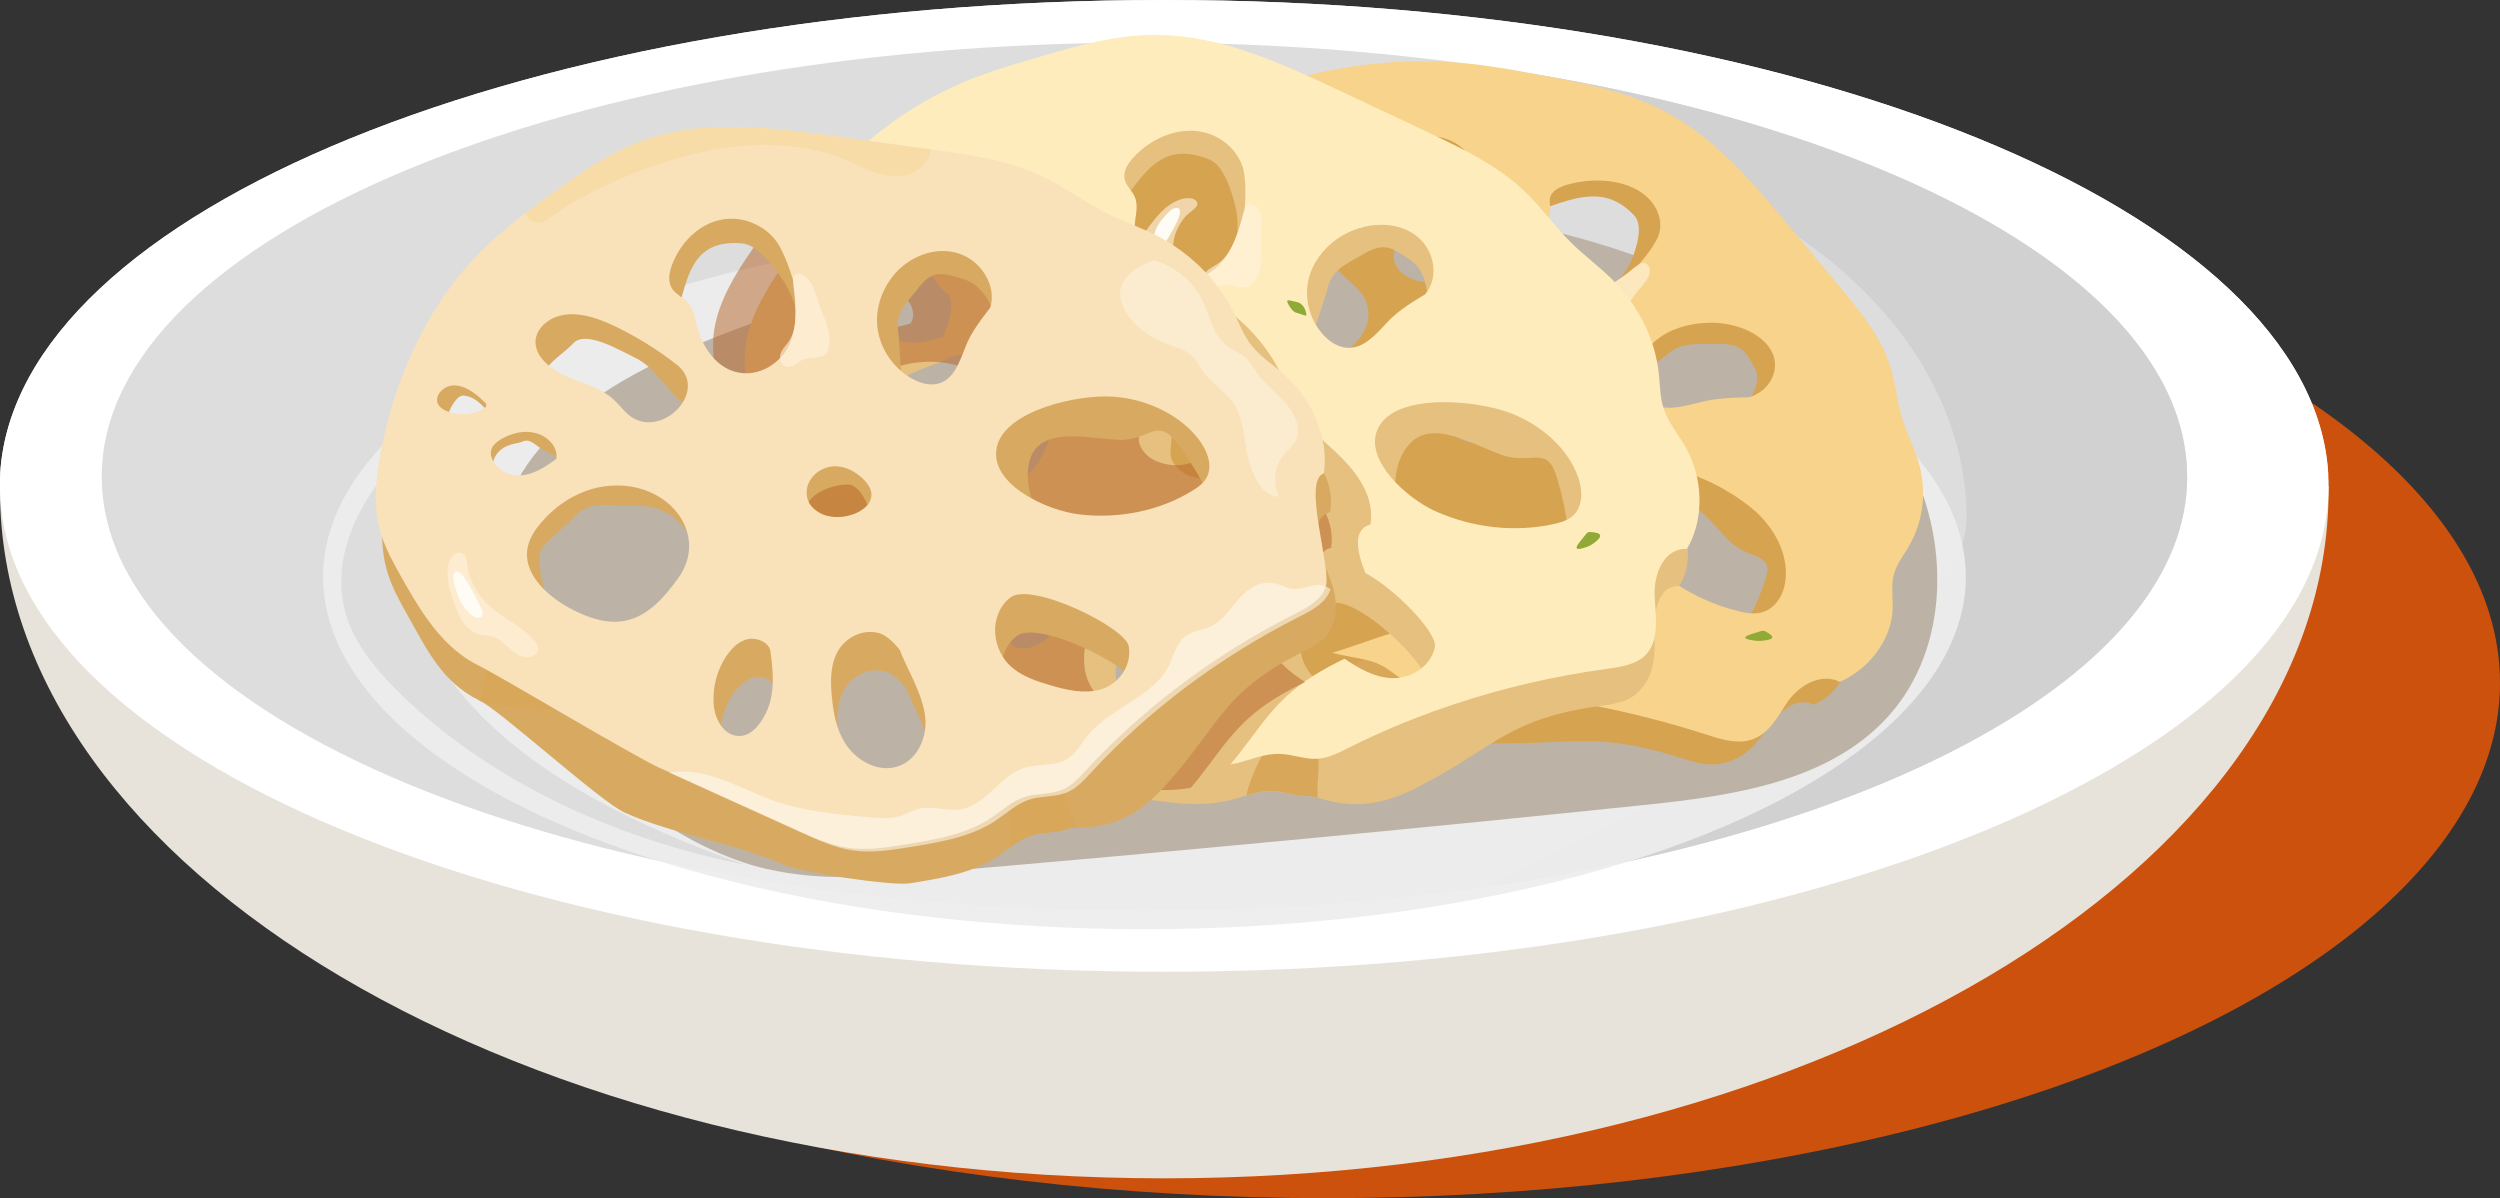 <?xml version="1.0" encoding="UTF-8"?>
<svg xmlns="http://www.w3.org/2000/svg" viewBox="0 0 258.29 123.79">
  <rect x="0" y="0" width="258.29" height="123.79" fill="#333333" stroke="none"/>
  <defs>
    <style>
      .cls-1 {
        fill: #fff3de;
        opacity: .63;
      }

      .cls-1, .cls-2, .cls-3, .cls-4, .cls-5, .cls-6, .cls-7, .cls-8, .cls-9, .cls-10, .cls-11, .cls-12, .cls-13, .cls-14, .cls-15, .cls-16, .cls-17, .cls-18, .cls-19, .cls-20, .cls-21, .cls-22 {
        stroke-width: 0px;
      }

      .cls-2 {
        fill: #bcb3a6;
      }

      .cls-2, .cls-4 {
        mix-blend-mode: multiply;
      }

      .cls-3 {
        opacity: .37;
      }

      .cls-3, .cls-7, .cls-21 {
        fill: #fffbf5;
      }

      .cls-4 {
        fill: #b7642c;
        opacity: .51;
      }

      .cls-5 {
        fill: #f4ce78;
        opacity: .27;
      }

      .cls-6 {
        fill: #ededed;
        opacity: .94;
      }

      .cls-7 {
        opacity: .56;
      }

      .cls-23 {
        isolation: isolate;
      }

      .cls-8 {
        fill: #f7f9f8;
      }

      .cls-9 {
        fill: #f9e2b9;
      }

      .cls-10 {
        fill: #f7d38b;
      }

      .cls-11 {
        fill: #d1d1d1;
      }

      .cls-12 {
        fill: #ddd;
      }

      .cls-13 {
        fill: #cc510d;
      }

      .cls-14 {
        fill: #d6a351;
      }

      .cls-15 {
        fill: #d8a759;
      }

      .cls-16 {
        fill: #d8aa61;
      }

      .cls-17 {
        fill: #91aa35;
      }

      .cls-18 {
        fill: #fff;
      }

      .cls-19 {
        fill: #e8e3da;
      }

      .cls-20 {
        fill: #ffecbd;
      }

      .cls-22 {
        fill: #e5c07f;
      }
    </style>
  </defs>
  <g class="cls-23">
    <g id="Layer_1" data-name="Layer 1">
      <g>
        <g>
          <ellipse class="cls-13" cx="137.07" cy="70.54" rx="121.22" ry="53.25"/>
          <g>
            <path class="cls-19" d="m240.58,50.2v.45c0,39.26-53.86,71.09-120.29,71.09S0,89.91,0,50.65v-.45c0-.16,0-.31,0-.47,0-.2,0-.41.02-.62,0-.07,0-.14,0-.21C1.69,21.77,54.89,0,120.29,0s118.6,21.77,120.25,48.9c0,.07,0,.14,0,.21,0,.2,0,.41.02.62,0,.16,0,.31,0,.47Z"/>
            <path class="cls-18" d="m240.58,50.2v.18c-.24,27.64-54,50.02-120.29,50.02S.24,78.02,0,50.38v-.18c0-.16,0-.31,0-.47,0-.2,0-.41.02-.62,0-.07,0-.14,0-.21C1.69,21.77,54.89,0,120.29,0s118.6,21.77,120.25,48.9c0,.07,0,.14,0,.21,0,.2.02.41.02.62,0,.16,0,.31,0,.47Z"/>
            <path class="cls-12" d="m225.97,49.25c0,19.54-30.01,36.16-71.9,42.31-11.21,1.65-23.27,2.54-35.83,2.54-59.5,0-107.73-20.08-107.73-44.85S58.74,4.4,118.24,4.4c13.97,0,27.32,1.11,39.58,3.13,39.92,6.56,68.15,22.77,68.15,41.73Z"/>
            <path class="cls-11" d="m225.97,49.25c0,19.54-30.01,36.16-71.9,42.31,7.4-4.45,15.89-7.8,23.19-12.34,6.66-4.13,21.15-17.99,23.35-19.74s2.65-4.54,2.56-6.92c-.39-10.31-6.24-19.88-15.9-27.03-9.06-6.71-19.92-11.74-29.46-18,39.92,6.56,68.15,22.77,68.15,41.73Z"/>
            <ellipse class="cls-6" cx="118.24" cy="59.6" rx="84.86" ry="36.4"/>
            <path class="cls-12" d="m76.91,89.33c-13.94-2.76-26.55-8.98-35.3-17.41-2.33-2.24-4.42-4.68-5.5-7.38-2.39-5.99.52-12.57,5.53-17.62-3.38,8.72-.02,17.83,6.64,25.47,6.66,7.64,17.49,13.02,28.64,16.93Z"/>
            <path class="cls-8" d="m197.01,55.85c-14.58-14.94-46.52-24.51-70.54-27.91,39.77,0,63.55,11.83,70.54,27.91Z"/>
          </g>
        </g>
        <path class="cls-2" d="m79.3,89.79c5.53,1.28,11.29.82,16.95.34,24.53-2.09,49.04-4.41,73.53-6.95,9.17-.95,19.21-2.37,25.36-9.23,6.37-7.11,6.34-18.42,1.78-26.8-4.56-8.38-12.82-14.19-21.51-18.13-30.82-13.97-67.08-7.2-98.74,4.75-7.42,2.8-14.99,6.04-20.34,11.9-14.81,16.21,5.71,40.13,22.97,44.14Z"/>
        <g>
          <path class="cls-14" d="m123.91,12.91c-2.71,1.11-5.38,2.45-7.1,4.48-.89,1.05-1.5,2.25-2.1,3.45-1.47,2.94-3.1,5.56-2.06,8.78v.02c.65,1.93,3.26,4.02,4.3,5.84.95,1.65,2.06,3.52.93,4.73-.12.14-.27.26-.44.37-2.03,1.31-1.4,4.01-.6,6.16,1.47,3.96,1.9,6.47,3.36,10.43.51,1.38,1.05,5.42,2.05,6.65,1.07,1.33,3.64,1.15,5.17,2.15,2.52,1.65,5.14,3.34,8.18,4.03.58.13,1.18.23,1.77.34.89.16,1.77.36,2.56.76,1.05.53,1.85,1.39,2.95,1.85.19.08.42.26.7.49,1.21,1.01,3.5,3.12,9.07,3.32,1.74.06,3.25.06,4.62.02,5.08-.13,8.16-.64,13.5.7.85.21,1.75.47,2.73.78,1.34.43,2.77.9,4.13.67,2.23-.38,3.55-1.66,4.63-3.27,1.08-1.61,3.05-3.87,5.09-2.84,3.13-1.4,3.8-4.07,3.95-7.08.06-1.25,1.31-2.9,1.65-4.1.28-1.01.97-1.88,1.51-2.81,1.54-2.66,1.9-5.82.99-8.82-.44-1.43-1.15-2.82-1.6-4.24-.62-1.97-.75-4-1.42-5.95-1-2.93-3.18-5.54-5.3-8.1-1.83-2.19-3.67-4.39-5.5-6.58-3.73-4.47-7.69-9.11-13.41-11.78-3.58-1.68-7.61-2.45-11.57-3.19-2.44-.46-4.89-.93-7.36-1.19-1.41-.15-2.81-.24-4.22-.27-7.47-.14-14.69,1.54-21.16,4.19Zm31.42,46.84c2.81.44,5.54,8.73,4.2,9.91-1.34,1.18-3.8,1.39-5.59.47-1.48-.76-2.39-2.09-3.13-3.38-.57-.98-1.11-2.02-1.15-3.08-.1-2.39,2.77-4.37,5.66-3.91Zm15.17-8.21c3.62-1.42,5.82,1.94,8.05,4.24,2.06,2.11,4.61,1.26,3.95,3.75-.32,1.22-2.15,6.04-3.66,6.22-.65.08-1.32-.05-1.97-.21-3.88-.96-7.42-3.05-9.83-5.79-2-2.28-.12-6.8,3.46-8.22Zm-31.6.27c1.66-.24,3.7.37,4.42,1.69.42.76.01,2.09.01,2.09-1.23,1.73-2.05,3.71-3.81,5.09-1.75,1.38-4.9,1.88-6.76.37-1.27-1.03-1.5-2.66-.98-3.96s1.68-2.32,2.89-3.25c1.21-.92,2.56-1.8,4.22-2.04Zm-7.81-6.7c.9-.05,1.88.03,2.64.5.75.47,1.12,1.42.56,1.97-1.84,1.53-3.74,2.87-6.43,3.1-1,.08-2.19.01-2.87-.65-.99-.96-.2-2.37.86-3.15,1.41-1.04,3.27-1.67,5.24-1.78Zm25.1-3.73c1.06,1.01-1.03,3.37-2.16,4.19l.57-.16c-1.81,1.13-5.11-.07-5.5-2.01-.07-.36-.06-.74.1-1.06.15-.29,1.76-2.07,2.06-2.25,1.19-.76,3.86.28,4.92,1.29Zm21.08-5.84c2.52-.04,2.95.51,4.02,2.46,1.01,1.86-1.13,4.8-3.35,5.43,0,0-2.72,0-4.31.35-1.95.41-4.2,1.31-5.83.18-.66-.45-1-1.15-1.16-1.83-.38-1.69,4.34-4.43,5.73-5.6,1.39-1.17,2.84-.96,4.9-1Zm-22.3-4.64c-.98-1.62-.1-3.49,1.19-4.81.54-.55,1.18-1.1,1.28-1.82.07-.5-.13-1.03,0-1.51.21-.73,3.87-1.86,4.74-2.1,2.76-.74,4.73-.42,6.63,1.57,1.03,1.08.27,3.28-.19,4.51s-2.08,3.04-2.08,3.04c-1.6,1.26-3.29,2.58-5.48,3.05-2.19.48-5.03-.18-6.08-1.94Zm-20.78-4.87c2.92.02,3.48,1.56,5.59,3.35,4.08,3.45-.24,8.38-5.83,8.69-2.68.15-5.72.13-7.77-1.44-1.18-.91-1.82-2.19-2.21-3.44-.67-2.15,2.81-6.19,4.96-7.34.98-.53,4.04.16,5.26.18Zm8.74-5.26c-.53-1.3-.67-2.9.5-3.76,1.2-.89,3.73-.12,5.4-.06,1.96.08,2.62,3.19,3.08,4.53.65,1.91-.48,3.48-.41,5.42.12,3.2-6.53,3-7.41.2-.25-.79.11-1.59.14-2.39.06-1.34-.77-2.64-1.31-3.95Zm-5.85-1.9c1.15.32.47,1.46,1.04,2.35.57.9-1.68,2.55-2.67,3.03l-.09.06c-1.5-.28-3.12-.63-4.13-1.61-1.01-.99.96-4.17,2.33-4.6,1.81-.57,3.09.66,3.52.78Zm-.19-6.02c.77.8.43,1.8.34,2.77l-2.44,1.6c-1.34-.22-2.56-1.07-3.06-2.13-.12-.25-.2-.52-.15-.78.19-.96,4.55-2.26,5.31-1.46Z"/>
          <path class="cls-15" d="m143.67,66.94c-1.63.57-3.17,1.29-4.57,2.15-.61.38-1.21.78-1.72,1.26.89.16,1.77.36,2.56.76,1.05.53,1.85,1.39,2.95,1.85.19.08.42.26.7.49.29-.39.56-.79.83-1.11.81-.93,1.65-1.86,2.01-3,.16-.5.22-1.05,0-1.56s-.75-.97-1.39-1.07c-.47-.06-.94.08-1.36.22Z"/>
          <path class="cls-15" d="m117.39,27.92c-1.51.55-3.01,1.1-4.51,1.65-.07.02-.15.06-.22.08.65,1.93,3.25,4.02,4.3,5.84.95,1.65,2.06,3.52.93,4.73,1.58-.78,3.03-1.75,3.73-2.23,1.11-.78,1.88-2.06,1.32-3.25-.24-.52-.69-.95-1.1-1.39-1.18-1.29-2.04-2.77-2.5-4.3-.16-.52-.39-1.15-1.02-1.27-.33-.06-.65.05-.94.16Z"/>
          <path class="cls-10" d="m133.4,8.21c1.61.96,3.18,1.98,4.73,2.99.88.57,1.76,1.15,2.64,1.73,1.52.99,3.05,1.98,4.56,2.97.11-.5.36-.95.82-1.29.77-.57,1.92-.63,2.98-.35.59.16,1.14.42,1.6.76,1.29.95,1.94,2.34,2.4,3.68.48,1.43.81,2.89.98,4.34,1.19,1.55,2.08,3.23,3.29,4.78-.43-1.44.37-2.99,1.48-4.13.54-.56,1.18-1.1,1.28-1.82.07-.49-.14-1.03,0-1.5.21-.73,1.11-1.12,1.98-1.35,2.76-.74,6.35-.44,8.25,1.55,1.03,1.09,1.41,2.55.95,3.79-.26.69-.87,1.55-1.37,2.18-.4.5-.71.85-.71.85-1.6,1.27-3.29,2.58-5.48,3.05-1.5.33-3.31.12-4.64-.61.53.59,1.07,1.18,1.54,1.79,1.18,1.51,2.01,3.18,2.48,4.88.35,1.28.48,2.59.39,3.86-.08,1.03-.3,2.04-.13,3.09.21,1.24-.18,3.15.29,4.37,1.14,2.93,1.69,5.68-.45,7.82-1.95-.41-2.77,1.61-3.12,3.35,1.88,2.58,3.13,7.4,2.14,8.28-.62.54-1.48.88-2.4,1-1.07.13-2.23-.04-3.2-.53-1.46-.75-2.36-2.06-3.1-3.33-.03,0-.06,0-.09,0-.23-.02-.46-.03-.68-.03-.73-.03-1.4-.03-2.03-.03-5.22.07-7.69,1.34-12.06,2.76-.35.11-.7.22-1.07.33.23.06.46.12.7.18,1.46.33,3.01.44,4.33,1.1,1.05.54,1.85,1.39,2.95,1.85,1.03.43,2.21.47,3.33.51,1.03.04,2.07.09,3.1.16,2.94.2,5.87.53,8.78.99,5.23.81,10.4,2.04,15.41,3.65,1.34.43,2.77.9,4.13.68.17-.03.33-.07.48-.11,1.9-.57,2.79-2.39,3.79-3.88,1.07-1.61,3.4-3.15,5.44-2.12.87-.38,1.65-.9,2.35-1.49,1.83-1.58,2.99-3.77,3.1-5.94,0-.12,0-.24.01-.37,0-1.13-.17-2.29.14-3.37.23-.83.74-1.57,1.21-2.32.1-.16.2-.33.3-.49,1.55-2.66,1.9-5.82.99-8.82-.44-1.43-1.15-2.82-1.61-4.24-.62-1.97-.74-3.99-1.42-5.96-.72-2.11-2.06-4.06-3.54-5.93-.58-.73-1.17-1.45-1.77-2.16-.05-.06-.11-.13-.16-.2-1.78-2.13-3.56-4.26-5.34-6.39-3.73-4.47-7.69-9.12-13.42-11.78-3.58-1.68-7.61-2.45-11.57-3.19-1.03-.2-2.06-.39-3.09-.58-.85-.14-1.7-.28-2.55-.4-.58-.08-1.15-.16-1.71-.22-1.41-.15-2.82-.24-4.22-.26-3.76-.07-7.45.32-11.02,1.06-1.15.24-2.28.51-3.39.82Zm36.05,40.56c.05-.02.09-.04.14-.06.22-.09.45-.15.69-.21.51-.1,1.06-.13,1.63-.1,3.59.24,8.14,3.04,9.95,4.91,2.06,2.11,3.11,4.91,2.46,7.41-.15.57-.44,1.15-.85,1.62-.47.53-1.1.92-1.91,1.01-.17.02-.34.03-.52.02-.47-.01-.97-.11-1.44-.23-3.88-.96-7.43-3.04-9.83-5.79-.14-.15-.27-.32-.4-.49-1.79-2.4-3.09-6.72.08-8.1Zm7.11-15.43c2.52-.05,5.38.96,6.45,2.91.89,1.62.14,3.59-1.55,4.48-.24.14-.51.24-.79.32,0,0-2.72,0-4.31.35-1.63.34-3.48,1.03-4.98.58-.3-.08-.58-.22-.85-.4-.66-.45-1.01-1.15-1.16-1.83-.37-1.69.34-3.42,1.72-4.58,1.39-1.17,3.41-1.79,5.47-1.82Z"/>
          <path class="cls-1" d="m166.5,32.92c-.37.19-.82.33-1.27.24-.71-.15-1.12-.8-1.78-1.07-.61-.24-1.46-.19-1.77-.68-.25-.4.12-.87.6-1.02s1.04-.11,1.57-.14c1.75-.12,3.02-1.11,4.23-1.99.68-.49,1.78-1.78,2.3-.65.41.89-.84,2.01-1.3,2.62-.73.98-1.36,2.06-2.58,2.69Z"/>
          <path class="cls-17" d="m181.92,66.21c-.4.03-.74-.03-1.04-.09-.28-.06-.59-.13-.57-.26.02-.14.4-.27.74-.38.27-.08.54-.17.8-.25.08-.03.17-.05.26-.06.15,0,.23.03.3.07.41.25,1.56.82-.49.97Z"/>
          <path class="cls-17" d="m168.77,37.6s.09.08.14.09c.06,0,.1-.06.13-.12.07-.15.14-.32.14-.52s-.06-.45-.2-.6c-.04-.04-.08-.08-.13-.11-.17-.13-.35-.27-.52-.39-.1-.08-.23-.15-.31-.09-.05.04-.07.12-.07.2-.02.22-.03.66.12.89.07.11.2.2.29.27.14.13.27.25.41.38Z"/>
          <path class="cls-1" d="m121.19,25.46c-.06,1.52.65,3.1.23,4.56-.07.23-.17.47-.39.62-.48.32-1.3.02-1.64-.45s-.33-1.03-.3-1.55.06-1.08-.24-1.56c-.18-.28-.45-.51-.64-.79-.36-.52-.37-1.15-.18-1.7s.56-1.03.93-1.5c.82-1.06,1.76-2.16,3.23-2.55.62-.16,1.52-.08,1.52.58,0,.31-1.01.98-1.24,1.25-.75.9-1.23,1.95-1.28,3.08Z"/>
          <path class="cls-21" d="m120.52,24.86c-.16.31-.47.67-.87.56-.31-.09-.42-.41-.43-.68-.04-1.08.71-2.02,1.52-2.82.21-.21.46-.42.79-.44,1.22-.06-.78,2.94-1,3.38Z"/>
        </g>
        <g>
          <path class="cls-22" d="m80.19,28.43c-1.62,2.48-3.06,5.17-3.24,8.15-.09,1.53.16,3.09.41,4.64.62,3.8.91,7.34,3.88,10.21l.02.02c1.8,1.71,5.39,2.64,7.47,4.05,1.88,1.27,4.04,2.7,3.85,4.51-.01.2-.06.4-.14.61-.9,2.36,1.37,4.88,3.45,6.76,3.81,3.44,5.8,5.87,9.62,9.31,1.33,1.2,4.4,5.18,6.05,5.98,1.78.87,3.89-.56,5.84-.25,3.23.51,6.58,1.01,9.65.26.58-.14,1.16-.33,1.75-.5.87-.26,1.76-.48,2.7-.44,1.25.05,2.49.56,3.73.51.22,0,.53.07.92.18,1.7.47,5.03,1.57,9.96-.92,1.54-.78,2.84-1.52,4-2.21,4.29-2.6,6.62-4.63,12.09-5.82.87-.19,1.81-.36,2.86-.5,1.44-.2,2.97-.4,3.99-1.3,1.68-1.48,1.99-3.47,1.88-5.68-.11-2.21.13-5.54,2.56-5.45,1.8-2.99.65-6.12-1.15-9.35-.75-1.34-.74-3.68-1.21-5.11-.4-1.19-.38-2.45-.51-3.68-.38-3.54-2.11-7.03-4.83-9.73-1.3-1.29-2.8-2.4-4.11-3.67-1.8-1.77-3.22-3.83-5.06-5.56-2.75-2.59-6.31-4.27-9.79-5.92-2.99-1.41-5.99-2.83-8.98-4.24-6.1-2.88-12.5-5.83-19.15-5.86-4.17-.02-8.14,1.12-12.03,2.26-2.4.7-4.81,1.4-7.11,2.32-1.31.52-2.58,1.11-3.81,1.77-6.53,3.48-11.67,8.74-15.54,14.66Zm57.25,33.91c2.71-.9,10.4,6.48,10.01,8.36-.39,1.89-2.38,3.3-4.52,3.2-1.77-.08-3.4-1.04-4.87-2.03-1.13-.75-2.25-1.59-2.97-2.68-1.62-2.46-.43-5.93,2.36-6.85Zm7.79-15.97c2.21-3.25,6.26-.79,9.67.54,3.13,1.22,4.78-.91,5.82,2.02.51,1.43,2.04,7.38.85,8.31-.51.39-1.17.59-1.84.73-3.96.88-8.36.41-12.2-1.3-3.2-1.42-4.49-7.08-2.31-10.3Zm-27.07,15.62c1.28-1.06,3.43-1.4,4.9-.37.85.59,1.35,2.19,1.35,2.19.06,2.41.62,4.89,0,7.19-.62,2.29-3.01,4.35-5.59,3.67-1.75-.46-3.01-2.06-3.39-3.68s-.05-3.26.4-4.81c.45-1.55,1.05-3.13,2.33-4.19Zm-11.05-3.24c.74-.49,1.64-.88,2.6-.76.95.13,1.88.95,1.75,1.8-.6,2.5-1.37,4.83-3.54,6.37-.81.57-1.88,1.08-2.89.71-1.47-.53-1.7-2.39-1.28-3.72.55-1.78,1.75-3.34,3.37-4.41Zm19.24-16.09c1.57.55,1.28,4.04.84,5.45l.39-.44c-.83,2.07-4.46,2.4-6.04.56-.3-.34-.53-.74-.6-1.16-.06-.37.19-3.03.33-3.37.53-1.38,3.51-1.58,5.07-1.03Zm14.41-16.35c2.15-1.27,2.88-.9,5.05.63,2.07,1.46,2.12,5.58.61,7.32,0,0-2.34,1.33-3.49,2.46-1.41,1.38-2.78,3.41-4.91,3.02-.86-.16-1.61-.72-2.18-1.36-1.41-1.59.89-6.76,1.34-8.65.45-1.9,1.83-2.38,3.58-3.42Zm-22.22,5.95c-1.89-1.23-2.34-3.62-2.07-5.62.11-.85.31-1.73-.07-2.53-.26-.55-.78-1.01-.97-1.58-.29-.86,2.14-3.83,2.73-4.5,1.9-2.12,3.8-2.73,6.73-1.57,1.59.64,2.34,3.31,2.74,4.83.4,1.52.16,4.2.16,4.2-.57,2.1-1.18,4.3-2.76,5.86-1.58,1.56-4.45,2.25-6.49.92Zm-21.05,4.97c2.53-1.39,4-.06,6.97.8,5.74,1.64,5.19,8.92.57,11.95-2.21,1.45-4.85,2.92-7.63,2.26-1.6-.38-2.97-1.41-4.12-2.54-1.96-1.93-1.56-7.86-.45-10.1.51-1.03,3.59-1.79,4.65-2.37Zm4.14-9.76c-1.29-1.11-2.44-2.71-1.99-4.19.46-1.51,3.14-1.94,4.62-2.68,1.74-.87,4.31,2.07,5.57,3.26,1.78,1.69,1.83,3.89,3.14,5.89,2.17,3.3-3.7,6.31-6.26,3.8-.73-.71-.93-1.72-1.41-2.58-.81-1.44-2.37-2.39-3.67-3.51Zm-6.27.84c1.2-.22,1.35,1.3,2.41,1.96,1.07.66.19,3.49-.36,4.47l-.04.1c-1.47.43-3.09.86-4.6.31-1.51-.55-1.85-4.84-.95-5.96,1.2-1.47,3.1-.8,3.54-.89Zm-4.04-6.23c1.18.47,1.53,1.68,2.07,2.74l-1.08,2.86c-1.3.42-2.89.12-4-.75-.27-.21-.51-.45-.63-.75-.45-1.1,2.46-4.58,3.64-4.11Z"/>
          <path class="cls-15" d="m132.02,75.54c-1.04,1.39-1.91,2.89-2.56,4.48-.29.69-.54,1.41-.68,2.15.87-.26,1.76-.48,2.7-.44,1.25.05,2.49.56,3.73.51.22,0,.53.07.92.18,0-.56-.03-1.1,0-1.56.11-1.37.23-2.75-.2-4.13-.18-.61-.49-1.21-1-1.64s-1.28-.66-1.89-.44c-.45.16-.76.53-1.03.9Z"/>
          <path class="cls-15" d="m84.23,47.34c-.95,1.31-1.89,2.61-2.82,3.92-.05.06-.09.13-.14.19,1.8,1.71,5.39,2.64,7.47,4.05,1.88,1.27,4.04,2.7,3.85,4.51.86-1.58,1.49-3.3,1.78-4.15.45-1.36.29-3.08-.96-4.06-.54-.43-1.2-.66-1.85-.93-1.84-.78-3.54-1.92-4.92-3.3-.47-.47-1.08-1.02-1.7-.84-.32.09-.53.36-.71.62Z"/>
          <path class="cls-20" d="m85.34,18.89c2.01.22,4.02.53,6,.84,1.13.17,2.26.35,3.39.53,1.95.3,3.9.6,5.84.91-.23-.58-.3-1.17-.12-1.75.3-.97,1.25-1.6,2.34-1.81.61-.12,1.26-.11,1.87.02,1.73.37,3.18,1.51,4.45,2.7,1.34,1.26,2.56,2.63,3.64,4.09,2.02,1.05,3.88,2.38,5.91,3.42-1.3-1.3-1.61-3.32-1.38-5.05.11-.85.31-1.73-.08-2.53-.26-.55-.78-1.01-.96-1.58-.29-.86.23-1.72.83-2.38,1.91-2.12,5.19-3.54,8.11-2.38,1.59.64,2.86,2,3.26,3.52.22.85.25,2.05.22,2.96-.02.72-.07,1.24-.07,1.24-.57,2.11-1.18,4.3-2.76,5.86-1.09,1.07-2.78,1.73-4.39,1.6.83.36,1.68.72,2.48,1.13,1.99,1.02,3.78,2.36,5.28,3.92,1.13,1.18,2.08,2.48,2.82,3.86.59,1.12,1.06,2.29,1.88,3.3.98,1.21,1.87,3.39,3.06,4.44,2.87,2.52,5.11,5.14,4.64,8.43-1.95.51-1.35,3.03-.53,5.02,3.28,1.8,7.47,6.25,7.18,7.66-.18.87-.7,1.64-1.42,2.21-.84.66-1.95,1.04-3.1.99-1.74-.08-3.36-1.02-4.82-2-.03.01-.05.02-.08.04-.21.1-.41.19-.61.3-.65.32-1.23.64-1.77.96-4.46,2.6-5.77,5.14-8.62,8.75-.23.28-.46.57-.71.87.24-.04.48-.1.72-.15,1.47-.36,2.88-1.01,4.44-.94,1.25.05,2.5.56,3.73.51,1.17-.05,2.2-.58,3.2-1.08.92-.46,1.84-.91,2.78-1.33,2.66-1.22,5.4-2.29,8.21-3.22,5.03-1.68,10.28-2.9,15.64-3.64,1.44-.2,2.97-.4,4-1.29.13-.11.24-.23.34-.35,1.27-1.52.87-3.87.77-5.91-.11-2.21.91-4.96,3.33-4.87.5-.82.85-1.74,1.06-2.71.56-2.54.15-5.41-1.16-7.74-.07-.13-.15-.26-.23-.4-.73-1.19-1.62-2.32-2.05-3.6-.34-.99-.38-2.01-.46-3.02-.01-.22-.03-.44-.06-.66-.38-3.54-2.11-7.04-4.83-9.73-1.3-1.28-2.8-2.4-4.12-3.67-1.8-1.76-3.21-3.83-5.06-5.56-1.98-1.86-4.39-3.26-6.87-4.51-.97-.49-1.94-.95-2.91-1.41-.09-.04-.18-.09-.26-.13-2.91-1.37-5.81-2.74-8.72-4.11-6.09-2.88-12.5-5.83-19.15-5.86-4.17-.02-8.14,1.12-12.03,2.26-1.01.29-2.03.59-3.04.9-.82.26-1.65.53-2.46.82-.55.19-1.09.39-1.62.6-1.31.53-2.58,1.12-3.81,1.77-3.28,1.75-6.22,3.95-8.81,6.46-.83.81-1.63,1.64-2.39,2.51Zm57.2,25.07s.05-.09.08-.13c.14-.2.29-.38.46-.55.37-.36.83-.65,1.34-.89,3.25-1.49,8.97-.76,11.74.33,3.13,1.22,5.85,3.64,6.89,6.58.24.68.37,1.42.31,2.11-.07.78-.36,1.5-.99,1.99-.13.1-.28.19-.44.28-.42.22-.91.35-1.39.46-3.96.88-8.37.41-12.2-1.31-.22-.09-.43-.2-.66-.32-3.08-1.65-6.99-5.55-5.15-8.54Zm-3.81-19.64c2.15-1.27,5.26-1.61,7.43-.08,1.81,1.27,2.43,3.7,1.55,5.45-.12.26-.28.5-.47.72,0,0-2.34,1.33-3.49,2.46-1.18,1.15-2.33,2.77-3.92,3.02-.31.06-.64.06-.99,0-.86-.16-1.61-.72-2.18-1.36-1.41-1.59-1.91-3.75-1.47-5.65.45-1.91,1.79-3.53,3.54-4.57Z"/>
          <path class="cls-1" d="m129.79,28.77c-.2.38-.5.75-.94.87-.7.19-1.48-.3-2.22-.25-.68.04-1.38.51-1.96.14-.48-.3-.45-.97-.14-1.36s.83-.61,1.26-.91c1.43-.97,1.89-2.63,2.37-4.14.27-.84.39-2.73,1.56-1.8.93.73.57,2.51.56,3.38,0,1.38.16,2.83-.49,4.08Z"/>
          <path class="cls-17" d="m164.52,56.22c-.33.23-.66.32-.96.41-.28.08-.59.15-.66,0-.07-.15.17-.48.4-.75.18-.22.35-.44.53-.66.05-.07.11-.14.19-.19.12-.08.22-.08.3-.07.51.06,1.87.1.2,1.26Z"/>
          <path class="cls-17" d="m134.76,32.57c.06.02.13.04.17.03.06-.02.05-.11.03-.19-.04-.2-.09-.4-.21-.61s-.34-.44-.56-.53c-.06-.03-.12-.04-.18-.06-.24-.06-.47-.11-.7-.16-.14-.03-.29-.05-.32.05-.02.06.02.16.07.25.12.24.4.71.68.88.13.08.3.11.43.15.2.07.4.13.6.2Z"/>
          <path class="cls-1" d="m85.93,42.92c.92,1.63,2.56,2.94,3.14,4.68.09.28.16.57.06.84-.21.57-1.11.66-1.7.33s-.95-.92-1.26-1.48-.64-1.16-1.22-1.52c-.33-.21-.72-.32-1.06-.51-.65-.37-1.06-1.03-1.25-1.7s-.18-1.35-.17-2.03c.03-1.51.12-3.12,1.15-4.24.43-.47,1.25-.82,1.69-.13.21.33-.25,1.52-.27,1.91-.07,1.3.2,2.65.88,3.85Z"/>
          <path class="cls-21" d="m84.96,42.62c.06.4.03.93-.39,1.01-.33.06-.63-.23-.81-.5-.73-1.11-.69-2.46-.51-3.69.05-.32.12-.67.4-.85,1.01-.66,1.22,3.46,1.31,4.04Z"/>
        </g>
        <g>
          <path class="cls-4" d="m73.69,35.15c-.08,1.53.16,3.09.41,4.64.48,2.93,1.05,6.04,2.65,8.63h0c.47.77,1.03,1.48,1.71,2.13,1.79,1.73,4.17,2.8,6.25,4.21,2.08,1.41,5.27,2.32,4.46,4.43-.9,2.36,1.37,4.88,3.45,6.76.14.13.29.26.43.39l11,9.92c1.33,1.2,2.7,2.43,4.34,3.23,1.78.87,3.77,1.19,5.72,1.5,2.98.46,6.06.93,8.93.4.25-.3.48-.59.71-.87,2.85-3.61,4.16-6.14,8.62-8.75.7-.41,1.49-.83,2.38-1.26.03-.01.05-.02.08-.04-.02,0-.04-.03-.05-.03-1.13-.76-2.26-1.59-2.97-2.68-1.62-2.46-.43-5.93,2.36-6.85.69-.23,1.7.08,2.83.7-.82-1.99-1.41-4.51.53-5.02.47-3.29-1.77-5.9-4.64-8.43-1.19-1.05-2.08-3.23-3.06-4.44-.82-1.01-1.29-2.18-1.88-3.3-1.71-3.2-4.61-6-8.1-7.78-.81-.42-1.65-.77-2.48-1.13-.74-.05-1.46-.27-2.1-.69-.26-.17-.49-.36-.7-.58-2.03-1.04-3.89-2.37-5.91-3.42.36.48.71.97,1.04,1.47,1.25,1.91-.18,3.72-2.11,4.43-1.41.51-3.07.44-4.16-.63-.72-.71-.92-1.72-1.41-2.58-.81-1.43-2.37-2.39-3.67-3.51-.79-.67-1.52-1.54-1.87-2.44-3.07-.48-6.16-.96-9.23-1.44-1.98-.31-3.99-.62-6-.84-1.6,1.79-3.04,3.71-4.34,5.69-1.62,2.48-3.06,5.18-3.23,8.15Zm41.21,25.41c1.28-1.06,3.42-1.4,4.9-.36.86.59,1.35,2.18,1.35,2.18.06,2.4.62,4.89,0,7.19-.62,2.29-3,4.35-5.59,3.68-1.75-.47-3.01-2.06-3.39-3.68-.39-1.62-.05-3.26.4-4.81.45-1.55,1.04-3.13,2.33-4.19Zm6.89-17.58c1.57.55,2.54,2.29,2.53,3.26-.03,2.25-4.46,2.4-6.04.56-.3-.34-.54-.74-.6-1.16-.06-.38,0-.75.13-1.09.53-1.38,2.4-2.11,3.97-1.56Zm-17.95,14.34c.75-.49,1.65-.88,2.6-.76.94.13,1.88.95,1.75,1.8-.6,2.5-1.37,4.83-3.54,6.37-.81.58-1.87,1.08-2.89.71-1.47-.53-1.7-2.39-1.29-3.72.55-1.78,1.75-3.34,3.37-4.4Zm-13.65-18.38c2.53-1.39,5.72-2.04,8.69-1.18,5.74,1.64,7.51,7.74,2.89,10.77-2.21,1.46-4.85,2.92-7.62,2.26-1.61-.38-2.98-1.41-4.12-2.54-1.96-1.93-3.51-4.73-2.4-6.97.51-1.03,1.5-1.77,2.56-2.35Zm-2.02-8.69c.33-.27.78-.39,1.21-.47,1.2-.22,2.56-.14,3.62.53,1.07.66,1.69,2.01,1.14,3l-.04.1c-1.48.43-3.1.86-4.6.32-1.51-.55-2.49-2.55-1.34-3.47Zm-1.38-7c1.18.47,1.84,1.64,2.39,2.7l-.13.29c-1.3.42-2.9.12-4-.74-.27-.21-.51-.45-.63-.75-.45-1.1,1.2-1.97,2.38-1.49Z"/>
          <path class="cls-16" d="m40.05,50.43c-.58,2.9-.91,5.94.03,8.87.48,1.51,1.28,2.94,2.08,4.36,1.97,3.49,3.53,6.82,7.32,8.69h.03c2.28,1.12,12.46,10.44,15.06,11.62,4.76,2.16,11.69,3.23,16.45,5.39,1.66.76,11.1,2.2,13,1.9,3.15-.5,6.4-1.04,8.95-2.71.48-.32.94-.68,1.42-1.02.7-.52,1.43-1,2.31-1.25,1.16-.33,2.49-.22,3.61-.65.2-.08.51-.09.91-.11,1.73-.06,5.19-.02,8.8-3.94,1.12-1.23,2.05-2.34,2.85-3.37,2.98-3.83,4.37-6.51,8.95-9.33.72-.45,1.53-.9,2.44-1.36,1.25-.63,2.58-1.3,3.19-2.48,1-1.95.55-3.96-.36-6.07-.91-2.11-1.91-5.4.34-6.06.55-3.44-1.65-6.12-4.49-8.69-1.18-1.07-2.03-3.33-2.99-4.57-.81-1.03-1.25-2.25-1.82-3.4-1.65-3.31-4.52-6.16-8-7.94-1.67-.85-3.45-1.46-5.12-2.29-2.3-1.16-4.36-2.72-6.68-3.83-3.47-1.66-7.36-2.2-11.15-2.73-3.26-.45-6.53-.9-9.8-1.35-6.65-.92-13.61-1.81-19.72.2-3.83,1.26-7.05,3.58-10.2,5.87-1.95,1.41-3.9,2.83-5.67,4.42-1.01.91-1.96,1.87-2.84,2.88-4.71,5.36-7.49,12.03-8.87,18.95Zm64.98,15.28c2.16-1.7,11.92,3.08,12.25,5.03.33,1.95-.97,3.92-2.97,4.48-1.65.46-3.5.04-5.22-.48-1.31-.38-2.65-.84-3.71-1.68-2.39-1.88-2.57-5.61-.35-7.35Zm1.27-17.84c.83-3.82,5.46-2.68,9.07-2.44,3.32.22,4.05-2.35,6.09.17.99,1.23,4.59,6.52,3.83,7.78-.32.54-.86.93-1.41,1.27-3.31,2.06-7.52,2.95-11.67,2.47-3.45-.4-6.72-5.47-5.9-9.26Zm-19.09,23.4c.79-1.42,2.63-2.41,4.36-1.86,1,.31,2.04,1.7,2.04,1.7.93,2.31,2.36,4.54,2.64,6.95.27,2.41-1.16,5.13-3.78,5.27-1.78.09-3.52-1.07-4.46-2.52s-1.24-3.14-1.4-4.77c-.16-1.63-.19-3.35.6-4.76Zm-11.33.25c.5-.7,1.18-1.35,2.1-1.53.92-.17,2.08.34,2.27,1.2.37,2.61.52,5.09-.91,7.25-.53.8-1.32,1.61-2.39,1.57-1.55-.06-2.44-1.79-2.55-3.21-.15-1.89.37-3.77,1.47-5.29Zm11.73-21.46c1.64.05,2.66,3.51,2.77,5.01l.2-.55c0,2.25-3.2,3.69-5.33,2.39-.4-.24-.76-.56-.98-.94-.19-.34-.94-2.99-.94-3.36-.02-1.5,2.64-2.6,4.27-2.55Zm7.21-20.24c1.5-1.89,2.31-1.75,4.87-.93,2.43.77,4,4.75,3.25,6.9,0,0-1.65,2-2.3,3.45-.79,1.77-1.29,4.15-3.39,4.43-.85.11-1.74-.21-2.5-.65-1.88-1.11-1.67-6.81-1.95-8.78-.29-1.98.8-2.86,2.03-4.41Zm-18.2,12.56c-2.18-.61-3.48-2.78-3.97-4.8-.21-.85-.35-1.77-1-2.43-.44-.46-1.08-.74-1.47-1.24-.58-.75.55-4.37.86-5.19.97-2.63,2.48-3.81,5.59-3.58,1.69.13,3.36,2.48,4.29,3.83s1.69,4.01,1.69,4.01c.25,2.21.5,4.52-.38,6.52-.88,2-3.26,3.54-5.62,2.87Zm-17.49,11.25c1.81-2.12,3.65-1.28,6.69-1.36,5.87-.17,8.04,7.04,4.92,11.38-1.5,2.08-3.37,4.31-6.16,4.52-1.61.13-3.25-.46-4.71-1.2-2.51-1.27-4.32-7.12-4.13-9.64.09-1.15,2.64-2.83,3.39-3.71Zm.21-10.71c-1.59-.68-3.24-1.88-3.37-3.44-.13-1.6,2.17-2.83,3.26-4.01,1.28-1.38,4.72.69,6.31,1.45,2.26,1.09,3.1,3.2,5.05,4.73,3.2,2.53-1.08,7.24-4.35,5.6-.93-.47-1.48-1.38-2.24-2.06-1.27-1.14-3.05-1.59-4.65-2.27Zm-5.44,2.74c1.02-.58,1.71.85,2.93,1.16,1.23.31,1.46,3.32,1.32,4.43v.11c-1.19.87-2.52,1.78-4.1,1.71-1.59-.07-3.48-4.12-3.06-5.48.56-1.79,2.54-1.73,2.92-1.94Zm-6-4.79c1.26.09,2.02,1.16,2.91,2.02l.06,3.1c-1.04.8-2.61,1.01-3.95.5-.32-.12-.63-.28-.85-.53-.82-.92.58-5.19,1.83-5.09Z"/>
          <path class="cls-15" d="m104.91,80.13c-.44,1.66-.69,3.38-.7,5.11,0,.76.02,1.53.17,2.29.7-.52,1.43-1,2.31-1.25,1.16-.33,2.49-.22,3.61-.65.2-.08.51-.09.91-.11-.21-.54-.43-1.06-.57-1.52-.41-1.35-.8-2.73-1.7-3.93-.39-.53-.89-1.02-1.52-1.28s-1.41-.25-1.89.15c-.35.3-.5.75-.62,1.18Z"/>
          <path class="cls-15" d="m50.71,67.49c-.39,1.55-.77,3.1-1.15,4.66-.02.07-.04.15-.06.23,2.28,1.1,13.68,1.16,13.62.25-.08-1.45-.86-3.07-2.37-3.63-.65-.25-1.35-.27-2.03-.33-1.98-.19-3.95-.77-5.73-1.69-.6-.31-1.36-.65-1.87-.3-.26.19-.35.51-.42.82Z"/>
          <path class="cls-9" d="m42.55,36.46c-1.45,3.19-2.48,6.56-3.16,9.99-.58,2.9-.91,5.94.03,8.87.48,1.51,1.28,2.94,2.08,4.36,1.52,2.69,3.18,5.53,5.6,7.54h0c.72.6,1.49,1.12,2.35,1.54,2.27,1.12,16.05,9.38,18.65,10.55.18.08.36.16.54.24l13.74,6.23c1.66.76,3.36,1.52,5.17,1.8,1.95.3,3.9,0,5.8-.31,3.15-.5,6.4-1.04,8.95-2.71,1.22-.8,2.27-1.85,3.73-2.27,1.16-.33,2.49-.22,3.61-.65,1.05-.4,1.8-1.24,2.53-2.03,5.99-6.48,13.26-11.94,21.43-16.09,1.25-.63,2.58-1.3,3.19-2.48.08-.15.14-.29.18-.44.61-1.85-2.46-11.03-.2-11.68.55-3.44-1.08-7.51-3.93-10.08-1.18-1.07-2.59-1.94-3.56-3.18-.81-1.03-1.25-2.25-1.82-3.4-1.65-3.31-4.52-6.16-8-7.94-1.67-.85-3.45-1.46-5.12-2.29-2.3-1.16-4.36-2.72-6.68-3.83-2.51-1.2-5.22-1.81-7.97-2.26-1.06-.17-2.13-.33-3.19-.47-.1-.01-.2-.03-.29-.04-3.17-.44-6.34-.87-9.51-1.31-6.65-.92-13.61-1.81-19.72.2-3.83,1.26-7.05,3.58-10.2,5.87-.82.59-1.65,1.19-2.45,1.8-.66.51-1.32,1.01-1.96,1.55-.43.35-.85.71-1.26,1.08-1.01.91-1.96,1.87-2.84,2.88-2.37,2.7-4.25,5.72-5.7,8.95Zm82.08,12.95c-.09.14-.19.27-.3.4-.3.34-.7.62-1.11.87-3.31,2.06-7.52,2.95-11.67,2.47-3.41-.39-9.22-3.09-8.59-6.79,0-.06,0-.1.02-.15.83-3.82,8.4-5.48,12.01-5.23,3.32.22,6.7,1.73,8.74,4.26.99,1.23,1.65,2.92.89,4.17Zm-20.26,12.33c2.16-1.7,11.92,3.08,12.25,5.03.33,1.95-.97,3.92-2.97,4.48-1.65.46-3.5.04-5.22-.48-1.31-.38-2.65-.84-3.71-1.68-2.39-1.88-2.57-5.61-.35-7.35Zm-17.82,5.56c.79-1.42,2.63-2.41,4.36-1.86,1,.31,2.04,1.7,2.04,1.7.93,2.31,2.36,4.54,2.64,6.95.27,2.41-1.16,5.13-3.78,5.27-1.78.09-3.52-1.07-4.46-2.52s-1.24-3.14-1.4-4.77c-.16-1.63-.19-3.35.6-4.76Zm-11.33.25c.5-.7,1.18-1.35,2.1-1.53.92-.17,2.08.34,2.27,1.2.37,2.61.52,5.09-.91,7.25-.53.8-1.32,1.61-2.39,1.57-1.55-.06-2.44-1.79-2.55-3.21-.15-1.89.37-3.77,1.47-5.29Zm11.19-19.37c1.64.05,3.17,1.44,3.52,2.37.8,2.19-3.2,3.69-5.33,2.39-.4-.24-.76-.56-.98-.94-.19-.34-.28-.72-.28-1.1-.02-1.5,1.43-2.78,3.07-2.73Zm5.83-19.65c1.5-1.89,4.23-3.16,6.79-2.35,2.43.77,4,3.5,3.26,5.64,0,0-1.65,2-2.3,3.45-.79,1.77-1.29,4.15-3.39,4.43-.85.11-1.74-.21-2.5-.65-1.88-1.11-3.13-3.05-3.42-5.02-.29-1.98.34-3.96,1.57-5.5Zm-16.27,9.89c-2.18-.61-3.48-2.78-3.97-4.8-.21-.85-.35-1.77-1-2.43-.44-.46-1.08-.74-1.47-1.24-.58-.75-.41-1.74-.11-2.56.97-2.63,3.46-5.01,6.57-4.78,1.69.13,3.35,1.06,4.28,2.4.93,1.35,1.69,4.01,1.69,4.01.25,2.21.5,4.52-.38,6.52-.88,2-3.26,3.54-5.62,2.87Zm-20.03,15.54c1.81-2.12,4.5-3.72,7.54-3.8,5.87-.17,9.73,5.19,6.61,9.54-1.5,2.08-3.37,4.31-6.16,4.52-1.61.13-3.25-.46-4.71-1.2-2.51-1.27-4.96-3.49-4.77-6.01.09-1.15.73-2.18,1.49-3.05Zm-5.05-7.79c.21-.36.57-.61.94-.83,1.02-.58,2.3-.92,3.51-.6,1.23.31,2.29,1.43,2.15,2.55v.11c-1.19.87-2.52,1.78-4.1,1.71-1.59-.07-3.22-1.71-2.51-2.94Zm5.92-13.13c.51-.3,1.11-.49,1.72-.55,1.72-.17,3.48.49,5.07,1.25,2.26,1.09,4.39,2.42,6.34,3.95,1.85,1.46,1.2,3.66-.31,4.93-1.1.92-2.66,1.36-4.04.67-.93-.47-1.48-1.38-2.24-2.06-1.27-1.14-3.05-1.59-4.65-2.27-1.59-.68-3.24-1.88-3.37-3.44-.08-1.03.56-1.93,1.49-2.47Zm-9.76,6.78c1.26.09,2.29,1.02,3.18,1.88v.32c-1.05.8-2.62,1.01-3.96.5-.32-.12-.63-.28-.85-.53-.82-.92.38-2.27,1.63-2.17Z"/>
          <path class="cls-7" d="m69.13,79.82l13.74,6.23c1.66.76,3.36,1.52,5.17,1.8,1.95.3,3.9,0,5.8-.31,3.15-.5,6.4-1.04,8.95-2.71,1.22-.8,2.27-1.85,3.73-2.27,1.16-.33,2.49-.22,3.61-.65,1.05-.4,1.8-1.24,2.53-2.03,5.99-6.48,13.26-11.94,21.43-16.09,1.25-.63,2.58-1.3,3.19-2.48.08-.15.14-.29.18-.44-.32-.25-.71-.42-1.14-.43-.94-.04-1.79.51-2.73.41-.67-.07-1.28-.45-1.94-.59-1.49-.32-2.82.64-3.72,1.68-.89,1.04-1.65,2.27-2.96,2.84-.77.33-1.68.41-2.36.86-1.07.69-1.29,2.03-1.84,3.13-1.62,3.27-6.14,4.39-8.43,7.27-.7.87-1.21,1.93-2.24,2.47-1.21.64-2.8.4-4.14.79-2.76.79-4.06,4.06-6.98,4.35-1.28.13-2.63-.38-3.88-.13-.77.15-1.42.58-2.16.8-1.03.31-2.18.21-3.3.11-3.26-.3-6.57-.6-9.67-1.69-2.2-.77-4.26-1.92-6.5-2.57-1.41-.41-2.94-.59-4.32-.35Z"/>
          <path class="cls-1" d="m85.68,35.56c-.04.43-.18.88-.55,1.13-.58.4-1.47.16-2.13.44-.6.25-1.08.91-1.74.74-.55-.14-.77-.8-.63-1.28s.53-.85.82-1.26c.96-1.38.77-3.12.65-4.73-.07-.9-.65-2.76.77-2.22,1.12.42,1.44,2.26,1.76,3.1.51,1.34,1.18,2.69,1.05,4.1Z"/>
          <path class="cls-3" d="m119.26,26.89c2.13.65,3.99,2.19,4.93,4.07.81,1.62,1.04,3.57,2.54,4.74.66.51,1.5.81,2.09,1.39.42.41.68.93,1.01,1.4.83,1.19,2.08,2.11,3.04,3.22s1.61,2.65.96,3.84c-.28.51-.76.89-1.14,1.34-1.02,1.2-1.24,2.95-.56,4.44-2-.15-2.88-2.65-3.27-4.46s-.36-3.77-1.5-5.34c-.83-1.14-2.19-1.92-3.01-3.07-.37-.52-.62-1.1-1.07-1.57-.78-.79-1.97-1.06-3.03-1.48-2.07-.81-3.89-2.43-4.44-4.4s1.42-3.5,3.45-4.12Z"/>
          <path class="cls-1" d="m50.64,62.69c1.45,1.29,3.43,2.06,4.6,3.56.19.24.35.51.36.79.01.61-.78.97-1.44.84s-1.21-.6-1.7-1.05-1.02-.93-1.67-1.1c-.38-.1-.78-.09-1.16-.17-.73-.16-1.35-.67-1.77-1.26s-.66-1.25-.9-1.91c-.53-1.47-1.04-3.06-.5-4.45.22-.58.85-1.18,1.5-.64.31.25.33,1.54.46,1.93.42,1.28,1.15,2.5,2.23,3.46Z"/>
          <path class="cls-21" d="m49.65,62.69c.2.37.37.89,0,1.09-.28.15-.66-.03-.93-.24-1.08-.85-1.53-2.17-1.82-3.41-.07-.32-.14-.68.05-.94.68-.95,2.39,2.97,2.69,3.5Z"/>
          <path class="cls-5" d="m54.31,22c.2.54.61.98,1.21,1.02.55.04,1.02-.3,1.44-.61,2.24-1.65,4.8-2.93,7.42-4.05,7.45-3.19,16.63-5.09,24.3-1.25,4.38,2.19,7,.78,7.52-1.67-3.17-.44-6.34-.87-9.51-1.31-6.65-.92-13.61-1.81-19.72.2-3.83,1.26-7.05,3.58-10.2,5.87-.82.59-1.65,1.19-2.45,1.8Z"/>
        </g>
      </g>
    </g>
  </g>
</svg>